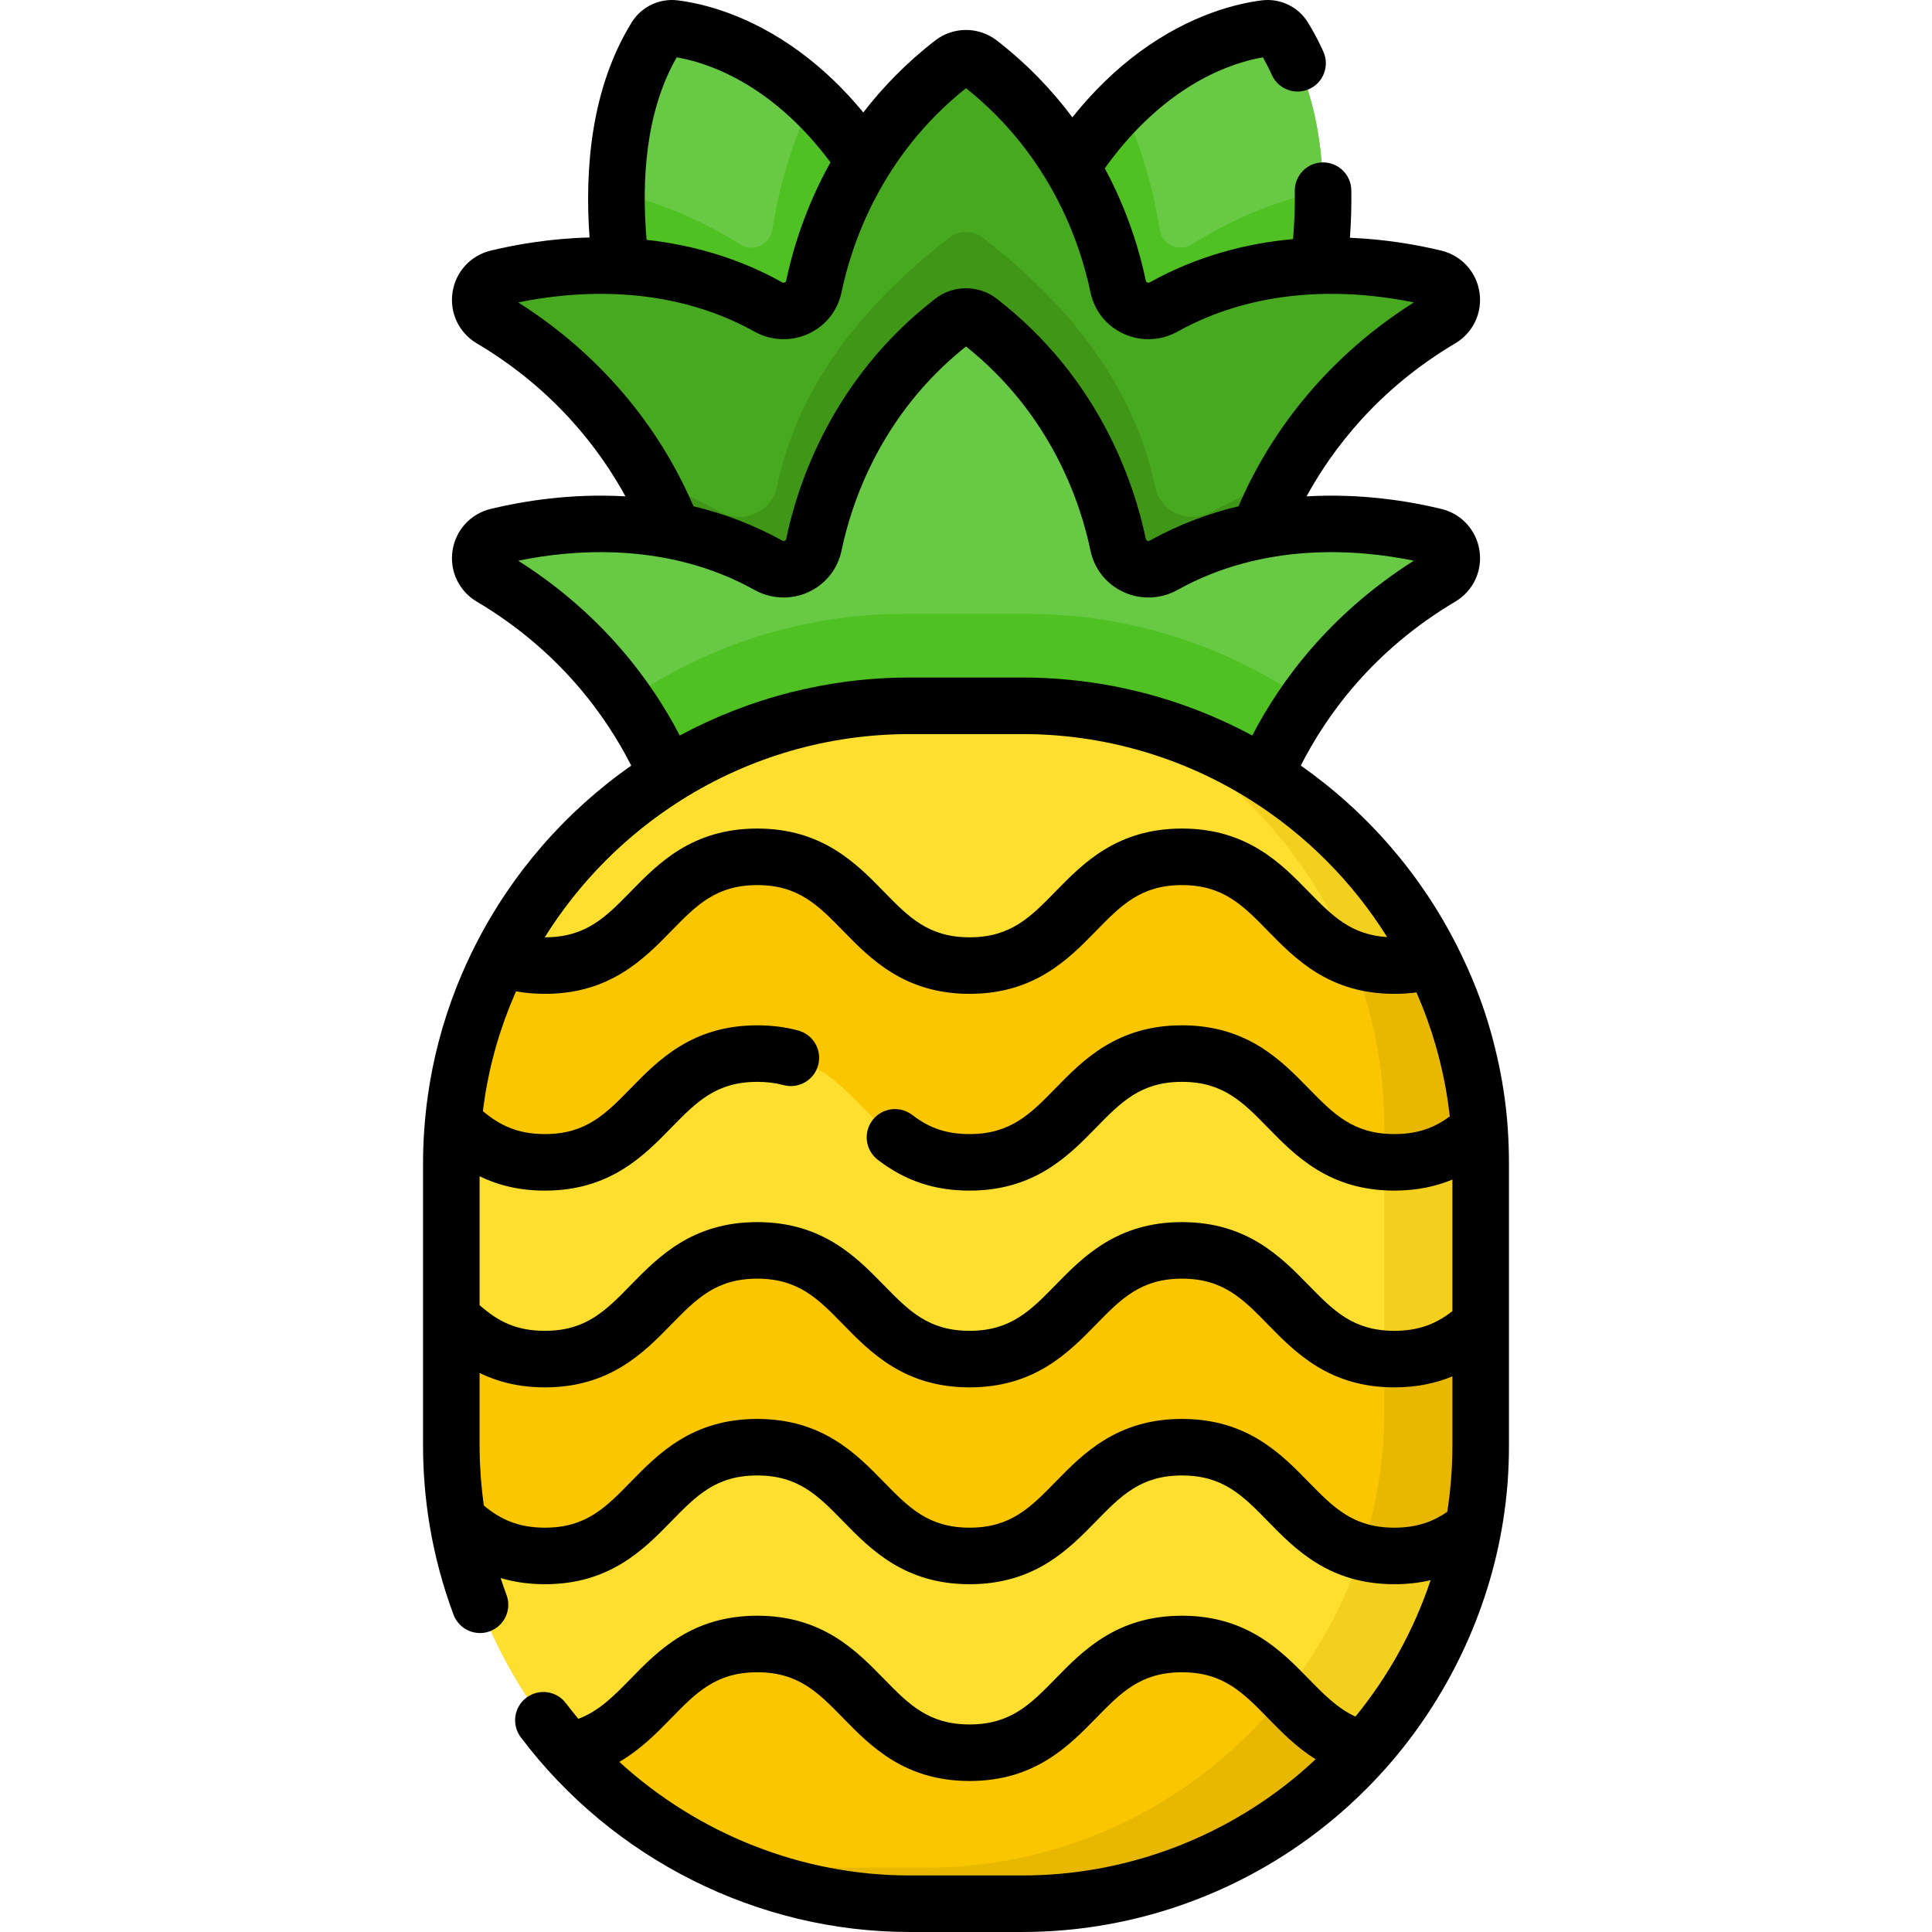 <svg id="Capa_1" enable-background="new 0 0 512.243 512.243" height="512" viewBox="0 0 512.243 512.243" width="512" xmlns="http://www.w3.org/2000/svg"><g fill="#68ca44"><path d="m171.454 101.474s-19.546-56.079 2.416-91.613c1.036-1.676 2.963-2.571 4.918-2.326 10.589 1.327 44.739 9.874 65.342 64.814z"/><path d="m342.793 101.474s19.546-56.079-2.416-91.613c-1.036-1.676-2.963-2.571-4.918-2.326-10.589 1.327-44.739 9.874-65.342 64.814z"/><path d="m244.129 72.355-72.67 29.116s-8.346-23.956-8.005-50.467c.187-14.059 2.814-28.835 10.422-41.151 1.024-1.657 2.924-2.567 4.857-2.327 6.334.785 21.255 4.172 36.631 18.75 10.179 9.628 20.549 24.166 28.765 46.079z"/><path d="m342.788 101.471-72.67-29.116c7.845-20.91 17.644-35.108 27.373-44.736 15.848-15.703 31.475-19.279 38.009-20.092 1.938-.241 3.845.662 4.871 2.323 7.526 12.182 10.179 26.774 10.413 40.702.451 26.692-7.996 50.919-7.996 50.919z"/></g><path d="m244.129 72.355-72.67 29.116s-8.346-23.956-8.005-50.467c10.851 2.565 21.952 6.903 32.713 13.766 3.437 2.184 7.965.15 8.587-3.867 1.242-8.086 4.098-20.71 10.611-34.627 10.178 9.628 20.548 24.166 28.764 46.079z" fill="#4fc123"/><path d="m342.788 101.471-72.67-29.116c7.845-20.91 17.644-35.108 27.373-44.736 6.082 13.386 8.797 25.459 9.999 33.284.621 4.018 5.15 6.052 8.587 3.857 11.422-7.284 23.225-11.723 34.707-14.207.451 26.691-7.996 50.918-7.996 50.918z" fill="#4fc123"/><path d="m296.457 75.943c-3.074-14.778-11.834-39.986-36.749-59.276-2.104-1.629-5.069-1.629-7.173 0-24.915 19.29-33.675 44.498-36.749 59.276-1.131 5.436-7.222 8.151-12.073 5.449-26.748-14.899-55.351-11.651-71.864-7.654-5.137 1.244-6.191 8.134-1.644 10.83 44.141 26.171 51.774 67.841 51.774 67.841h74.143 74.143s7.634-41.67 51.774-67.841c4.547-2.696 3.494-9.586-1.644-10.83-16.513-3.997-45.116-7.245-71.864 7.654-4.851 2.702-10.943-.013-12.074-5.449z" fill="#47a920"/><path d="m339.993 127.601c-5.601 10.129-8.186 18.556-9.188 22.463h-149.367c-1.002-3.908-3.587-12.334-9.188-22.463 6.262 2.014 12.564 4.689 18.766 8.146 6.022 3.356 13.586-.02 14.999-6.773 3.817-18.355 14.688-42.001 45.648-65.967 2.625-2.024 6.292-2.024 8.917 0 30.96 23.966 41.831 47.612 45.648 65.967 1.413 6.753 8.977 10.129 14.999 6.773 6.202-3.457 12.504-6.132 18.766-8.146z" fill="#409617"/><path d="m296.457 144.425c-3.074-14.778-11.834-39.986-36.749-59.276-2.104-1.629-5.069-1.629-7.173 0-24.915 19.29-33.675 44.498-36.749 59.276-1.131 5.436-7.222 8.151-12.073 5.449-26.748-14.899-55.351-11.651-71.864-7.654-5.137 1.244-6.191 8.134-1.644 10.83 44.141 26.171 51.774 67.841 51.774 67.841h74.143 74.143s7.634-41.67 51.774-67.841c4.547-2.696 3.494-9.586-1.644-10.83-16.513-3.997-45.116-7.245-71.864 7.654-4.851 2.701-10.943-.013-12.074-5.449z" fill="#68ca44"/><path d="m346.345 185.903c-13.085 18.646-16.081 34.987-16.081 34.987h-148.285s-2.996-16.341-16.081-34.987c21.091-14.578 46.63-23.145 74.063-23.145h32.322c27.433.001 52.972 8.567 74.062 23.145z" fill="#4fc123"/><path d="m271.127 504.747h-30.011c-66.803 0-121.46-54.657-121.46-121.46v-74.69c0-66.803 54.657-121.46 121.46-121.46h30.011c66.803 0 121.46 54.657 121.46 121.46v74.69c0 66.803-54.657 121.46-121.46 121.46z" fill="#fedf30"/><path d="m392.583 308.594v74.694c0 66.799-54.648 121.458-121.458 121.458h-30.006c-19.716 0-38.369-4.756-54.872-13.194 9.406 2.373 19.227 3.618 29.335 3.618h30.006c66.81 0 121.458-54.659 121.458-121.458v-74.694c0-47.094-27.154-88.144-66.587-108.265 52.755 13.194 92.124 61.15 92.124 117.841z" fill="#f4d01e"/><path d="m392.232 299.252c-5.565 4.98-12.119 8.927-22.547 8.927-28.143 0-28.143-28.835-56.308-28.835-28.144 0-28.144 28.835-56.308 28.835-28.144 0-28.144-28.835-56.298-28.835s-28.154 28.835-56.297 28.835c-11.545 0-18.354-4.852-24.313-10.576 1.405-15.567 5.788-30.303 12.577-43.646 3.33 1.288 7.161 2.054 11.736 2.054 28.143 0 28.143-28.835 56.297-28.835s28.154 28.835 56.298 28.835c28.164 0 28.164-28.835 56.308-28.835 28.165 0 28.165 28.835 56.308 28.835 3.852 0 7.172-.543 10.108-1.479 6.863 13.661 11.204 28.77 12.439 44.72z" fill="#fac600"/><path d="m392.583 351.112v32.176c0 7.406-.67 14.662-1.958 21.706-5.235 4.299-11.513 7.544-20.94 7.544-28.143 0-28.143-28.835-56.308-28.835-28.144 0-28.144 28.835-56.308 28.835-28.144 0-28.144-28.835-56.298-28.835s-28.154 28.835-56.297 28.835c-10.821 0-17.493-4.267-23.196-9.523-1.064-6.427-1.617-13.013-1.617-19.727v-33.985c6.076 5.927 12.938 11.045 24.813 11.045 28.143 0 28.143-28.824 56.297-28.824s28.154 28.824 56.298 28.824c28.164 0 28.164-28.824 56.308-28.824 28.165 0 28.165 28.824 56.308 28.824 10.651 0 17.258-4.118 22.898-9.236z" fill="#fac600"/><path d="m361.822 463.856c-22.281 25.047-54.734 40.89-90.697 40.89h-30.006c-35.804 0-68.119-15.705-90.399-40.561 22.079-3.905 24.143-28.303 50.052-28.303 28.154 0 28.154 28.824 56.298 28.824 28.164 0 28.164-28.824 56.308-28.824 25.269.001 27.866 23.197 48.444 27.974z" fill="#fac600"/><path d="m392.219 299.264c-5.563 4.973-12.112 8.919-22.536 8.919-.905 0-1.79-.031-2.634-.092v-9.071c0-15.834-3.071-30.976-8.644-44.878 3.224 1.18 6.905 1.871 11.278 1.871 3.854 0 7.169-.549 10.109-1.483 2.231 4.463 4.178 9.062 5.85 13.762 2.935 8.253 4.799 16.009 5.925 24.605.208 1.583.385 3.415.529 4.851.02.203.041.407.051.61.031.295.062.601.072.906z" fill="#e8b800"/><path d="m392.585 351.107v32.186c0 7.601-.561 14.22-1.963 21.702-5.237 4.302-11.512 7.546-20.939 7.546-3.244 0-6.112-.386-8.685-1.068 3.926-11.898 6.051-24.59 6.051-37.759v-13.454c.844.061 1.729.092 2.634.092 10.648-.001 17.258-4.119 22.902-9.245z" fill="#e8b800"/><path d="m361.823 463.856c-.691.783-1.403 1.556-2.115 2.319-.722.763-1.444 1.525-2.186 2.268-1.491 1.512-2.951 2.922-4.515 4.363-5.484 5.051-11.755 9.788-18.086 13.761-4.718 2.96-9.655 5.558-14.762 7.779-7.805 3.394-16.848 6.328-25.2 8.034-.498.102-.986.203-1.483.285-5.432 1.051-10.586 1.618-16.13 1.922-.925.051-1.86.091-2.796.112-.234.01-.458.01-.682.01-.915.03-1.831.041-2.746.041h-30c-.61 0-1.23 0-1.841-.01-11.565-.193-22.523-1.822-33.62-5.298-2.448-.767-5.028-1.664-7.302-2.512-.6-.224-1.2-.458-1.8-.691-.946-.376-1.881-.773-2.817-1.169-2.003-.854-3.986-1.759-5.939-2.725-.519-.254-1.027-.508-1.536-.783 9.397 2.369 19.22 3.61 29.319 3.61h30c38.318 0 72.64-17.98 94.931-45.915 5.94 6.046 11.645 12.351 21.306 14.599z" fill="#e8b800"/><path d="m400.079 351.111v-42.517c0-12.174-1.491-23.022-4.753-34.78-2.182-7.867-5.186-15.365-8.838-22.656-9.651-19.269-23.969-35.807-41.603-48.174 6.667-13.137 18.975-30.441 40.978-43.485 4.701-2.787 7.214-8.089 6.402-13.506-.814-5.429-4.78-9.77-10.106-11.059-8.51-2.06-21.269-4.171-35.74-3.332 6.958-12.707 19.022-28.478 39.444-40.585 4.701-2.788 7.214-8.09 6.401-13.507-.814-5.429-4.78-9.769-10.105-11.058-6.17-1.493-14.575-3.013-24.244-3.417.296-4.08.441-8.308.369-12.608-.069-4.097-3.412-7.371-7.493-7.371-.043 0-.086 0-.129.001-4.14.07-7.439 3.482-7.37 7.621.073 4.332-.113 8.6-.459 12.71-12.102 1.104-25.218 4.362-37.952 11.454-.237.132-.476.145-.715.037-.303-.139-.35-.365-.371-.463-1.547-7.439-4.665-18.228-10.874-29.799 16.148-22.543 34.033-28.076 41.913-29.412.729 1.271 1.411 2.584 2.022 3.898l.351.773c1.713 3.768 6.153 5.437 9.927 3.722 3.769-1.713 5.436-6.157 3.723-9.927l-.38-.835c-1.117-2.398-2.37-4.725-3.724-6.915-2.563-4.149-7.364-6.434-12.228-5.825-6.229.781-18.725 3.6-32.432 13.707-6.456 4.76-12.377 10.555-17.769 17.304-5.258-7.042-11.819-14.014-20.027-20.369-4.813-3.727-11.538-3.727-16.351 0-7.705 5.965-13.965 12.474-19.053 19.075-5.112-6.203-10.696-11.552-16.74-16.009-13.708-10.107-26.204-12.926-32.432-13.707-4.864-.609-9.664 1.677-12.227 5.823-10.723 17.349-12.506 38.697-11.188 57.044-10.502.265-19.634 1.892-26.221 3.487-5.325 1.289-9.291 5.629-10.105 11.058-.813 5.417 1.7 10.719 6.402 13.507 20.423 12.108 32.491 27.883 39.448 40.586-14.473-.841-27.234 1.271-35.746 3.331-5.325 1.29-9.291 5.631-10.105 11.059-.812 5.417 1.701 10.718 6.402 13.505 22.008 13.048 34.315 30.356 40.979 43.49-17.442 12.234-31.654 28.559-41.305 47.569-1.708 3.356-3.253 6.771-4.65 10.234-.168.417-.337.833-.501 1.251-3.633 9.289-6.152 18.933-7.52 28.832-.812 5.879-1.221 11.765-1.221 17.72v40.709 33.985c0 6.97.581 14.064 1.719 20.957 1.34 8.117 3.48 16.145 6.36 23.861 1.449 3.879 5.77 5.851 9.646 4.401 3.879-1.448 5.849-5.766 4.401-9.645-.551-1.475-1.065-2.966-1.554-4.465 3.419 1.016 7.298 1.638 11.737 1.638 17.228 0 26.255-9.246 33.507-16.676 6.632-6.793 11.87-12.159 22.79-12.159s16.159 5.366 22.79 12.159c7.253 7.429 16.279 16.676 33.508 16.676 17.243 0 26.274-9.249 33.529-16.681 6.631-6.79 11.868-12.154 22.779-12.154 10.928 0 16.167 5.367 22.802 12.162 7.254 7.428 16.28 16.673 33.506 16.673 3.391 0 6.579-.357 9.621-1.072-4.371 13.129-11.139 25.396-19.927 36.169-4.76-2.185-8.398-5.898-12.468-10.066-7.255-7.431-16.286-16.679-33.534-16.679-17.226 0-26.253 9.241-33.505 16.667-6.635 6.793-11.875 12.158-22.803 12.158-10.913 0-16.149-5.362-22.779-12.151-7.255-7.429-16.283-16.674-33.518-16.674-17.242 0-26.269 9.247-33.523 16.677-4.447 4.555-8.4 8.599-13.906 10.667-1.121-1.352-2.221-2.725-3.282-4.134-2.49-3.307-7.192-3.969-10.498-1.478-3.307 2.491-3.969 7.191-1.478 10.498 24.349 32.327 62.867 51.626 103.035 51.626h30.006c30.277 0 59.755-10.811 83.001-30.442 4.705-3.973 9.095-8.263 13.156-12.816.093-.099.184-.199.271-.303 16.198-18.277 27.118-41.236 30.932-65.179 1.088-6.83 1.594-13.208 1.594-20.214.001.001.001-32.176.001-32.177zm-272.922-39.24c4.689 2.281 10.314 3.805 17.316 3.805 17.228 0 26.255-9.246 33.507-16.675 6.632-6.793 11.87-12.16 22.79-12.16 2.546 0 4.822.281 6.957.858 3.998 1.084 8.113-1.283 9.194-5.279 1.081-3.997-1.283-8.113-5.279-9.193-3.381-.915-7.039-1.378-10.871-1.378-17.237 0-26.265 9.248-33.519 16.679-6.629 6.791-11.866 12.156-22.778 12.156-7.161 0-11.9-2.269-16.448-6.075.02-.159.04-.317.06-.476.144-1.128.301-2.252.478-3.373.018-.113.033-.226.051-.339.194-1.202.412-2.398.645-3.591.054-.279.11-.558.167-.837.243-1.2.499-2.396.781-3.586.005-.021.011-.042.016-.063.278-1.171.582-2.335.898-3.496.075-.277.151-.553.228-.829.326-1.161.666-2.317 1.029-3.467.045-.143.094-.285.14-.428.335-1.045.687-2.085 1.053-3.12.092-.261.183-.522.277-.782.408-1.127.831-2.25 1.276-3.366.082-.205.168-.409.251-.613.399-.984.812-1.964 1.239-2.938.066-.151.131-.303.198-.455 2.437.441 4.979.658 7.661.658 17.228 0 26.255-9.246 33.507-16.676 6.632-6.793 11.87-12.159 22.79-12.159s16.159 5.366 22.79 12.159c7.253 7.429 16.279 16.676 33.508 16.676 17.243 0 26.274-9.249 33.529-16.681 6.631-6.79 11.868-12.154 22.779-12.154 10.928 0 16.167 5.367 22.802 12.162 7.254 7.428 16.28 16.673 33.506 16.673 2.036 0 3.985-.125 5.871-.377.042.096.082.194.125.29.466 1.066.912 2.138 1.344 3.217 3.695 9.238 6.169 18.986 7.308 28.878.019.162.037.324.055.487-3.897 2.881-8.251 4.681-14.704 4.681-10.911 0-16.148-5.364-22.779-12.154-7.255-7.432-16.286-16.681-33.53-16.681-17.227 0-26.254 9.245-33.506 16.673-6.635 6.795-11.874 12.162-22.802 12.162-6.03 0-10.579-1.517-15.211-5.074-3.285-2.522-7.99-1.904-10.512 1.38s-1.903 7.99 1.38 10.512c7.264 5.578 14.999 8.175 24.342 8.175 17.243 0 26.274-9.249 33.529-16.681 6.631-6.79 11.868-12.154 22.779-12.154 10.928 0 16.167 5.367 22.802 12.162 7.254 7.428 16.28 16.672 33.506 16.672 6.152 0 11.194-1.177 15.401-2.925v34.886c-4.102 3.195-8.62 5.214-15.401 5.214-10.912 0-16.149-5.362-22.78-12.15-7.255-7.429-16.286-16.674-33.529-16.674-17.227 0-26.253 9.241-33.505 16.667-6.635 6.792-11.874 12.158-22.803 12.158-10.913 0-16.15-5.362-22.78-12.151-7.254-7.428-16.282-16.673-33.518-16.673s-26.264 9.245-33.518 16.673c-6.63 6.789-11.867 12.151-22.78 12.151-7.58 0-12.393-2.466-17.316-6.809v-34.172zm52.256-296.666c7.695 1.305 24.93 6.6 40.771 27.834-6.787 12.165-10.12 23.601-11.737 31.377-.021.097-.067.325-.37.463-.238.107-.478.096-.716-.037-12.025-6.698-24.394-9.979-35.926-11.253-1.354-15.77-.289-33.982 7.978-48.384zm-42.025 64.975c14.823-3.043 39.714-5.03 62.676 7.76 4.374 2.436 9.7 2.652 14.245.574 4.578-2.092 7.791-6.118 8.816-11.046 2.606-12.527 10.348-36.051 32.996-54.087 22.647 18.036 30.389 41.56 32.996 54.087 1.026 4.927 4.239 8.953 8.818 11.046 4.544 2.077 9.869 1.862 14.242-.575 22.965-12.791 47.855-10.804 62.677-7.76-26.713 16.94-40.069 39.051-46.488 54.053-7.759 1.855-15.693 4.751-23.484 9.091-.236.132-.478.145-.716.036-.304-.139-.35-.366-.371-.464v.001c-3.064-14.733-12.271-42.597-39.499-63.677-4.813-3.727-11.538-3.727-16.351 0-27.229 21.08-36.435 48.944-39.5 63.677-.02.097-.067.324-.37.463-.238.108-.478.096-.716-.037-7.792-4.34-15.726-7.235-23.485-9.09-6.417-15-19.771-37.11-46.486-54.052zm0 68.482c14.822-3.044 39.714-5.03 62.677 7.761 4.376 2.437 9.701 2.652 14.245.574 4.578-2.092 7.791-6.118 8.816-11.045 2.606-12.527 10.348-36.05 32.996-54.088 22.647 18.037 30.39 41.56 32.996 54.088v.001c1.026 4.927 4.239 8.953 8.817 11.045 4.546 2.077 9.87 1.862 14.243-.574 22.967-12.792 47.857-10.804 62.677-7.761-22.438 14.229-35.446 32.104-42.842 46.353-18.689-10.082-39.561-15.376-60.889-15.376h-30.006c-21.321 0-42.196 5.3-60.886 15.382-7.393-14.251-20.402-32.128-42.844-46.36zm43.366 63.397c18.114-11.401 38.988-17.427 60.364-17.427h30.006c21.483 0 42.444 6.081 60.62 17.585 14.63 9.26 26.927 21.663 36.038 36.237-9.639-.592-14.643-5.712-20.875-12.095-7.255-7.432-16.286-16.681-33.53-16.681-17.227 0-26.254 9.245-33.506 16.673-6.635 6.795-11.874 12.162-22.802 12.162-10.912 0-16.149-5.364-22.779-12.156-7.254-7.431-16.282-16.679-33.519-16.679s-26.265 9.248-33.519 16.679c-6.629 6.791-11.866 12.156-22.778 12.156-.015 0-.028-.002-.043-.002 9.171-14.68 21.572-27.168 36.323-36.452zm166.152 180.829c-7.255-7.432-16.286-16.681-33.53-16.681-17.227 0-26.254 9.245-33.506 16.673-6.635 6.795-11.874 12.162-22.802 12.162-10.912 0-16.149-5.364-22.779-12.156-7.254-7.431-16.282-16.679-33.519-16.679s-26.265 9.248-33.519 16.679c-6.629 6.791-11.866 12.156-22.778 12.156-7.165 0-11.848-2.276-16.173-5.841-.054-.383-.115-.765-.166-1.149-.074-.564-.144-1.129-.209-1.695-.105-.903-.196-1.809-.279-2.716-.05-.548-.102-1.095-.144-1.644-.076-.984-.132-1.969-.182-2.955-.024-.468-.056-.935-.074-1.402-.056-1.451-.089-2.902-.089-4.352v-19.255c4.721 2.294 10.36 3.811 17.316 3.811 17.227 0 26.254-9.242 33.506-16.669 6.632-6.791 11.871-12.155 22.791-12.155s16.16 5.364 22.791 12.155c7.253 7.427 16.279 16.669 33.507 16.669 17.242 0 26.273-9.246 33.528-16.674 6.631-6.788 11.868-12.15 22.78-12.15 10.929 0 16.168 5.365 22.803 12.158 7.253 7.425 16.28 16.666 33.505 16.666 6.125 0 11.176-1.17 15.401-2.925v18.37c0 1.337-.031 2.674-.078 4.01-.007.214-.013.429-.022.643-.052 1.276-.127 2.549-.222 3.82-.018.246-.038.491-.058.737-.104 1.282-.225 2.563-.372 3.838-.019.164-.042.328-.061.492-.146 1.223-.313 2.443-.498 3.657-.018.115-.033.231-.051.347-3.268 2.272-7.564 4.21-14.039 4.21-10.91-.001-16.147-5.365-22.778-12.155zm-75.781 104.362h-30.006c-28.477 0-56.016-10.999-76.914-30.113 5.613-3.25 9.857-7.589 13.773-11.6 6.631-6.792 11.869-12.157 22.794-12.157 10.921 0 16.16 5.364 22.791 12.156 7.253 7.426 16.278 16.669 33.506 16.669 17.242 0 26.273-9.246 33.529-16.675 6.631-6.788 11.868-12.15 22.78-12.15 10.932 0 16.172 5.366 22.806 12.16 3.634 3.721 7.569 7.74 12.635 10.905-1.423 1.331-2.871 2.639-4.365 3.901-20.547 17.349-46.588 26.904-73.329 26.904z"/></svg>